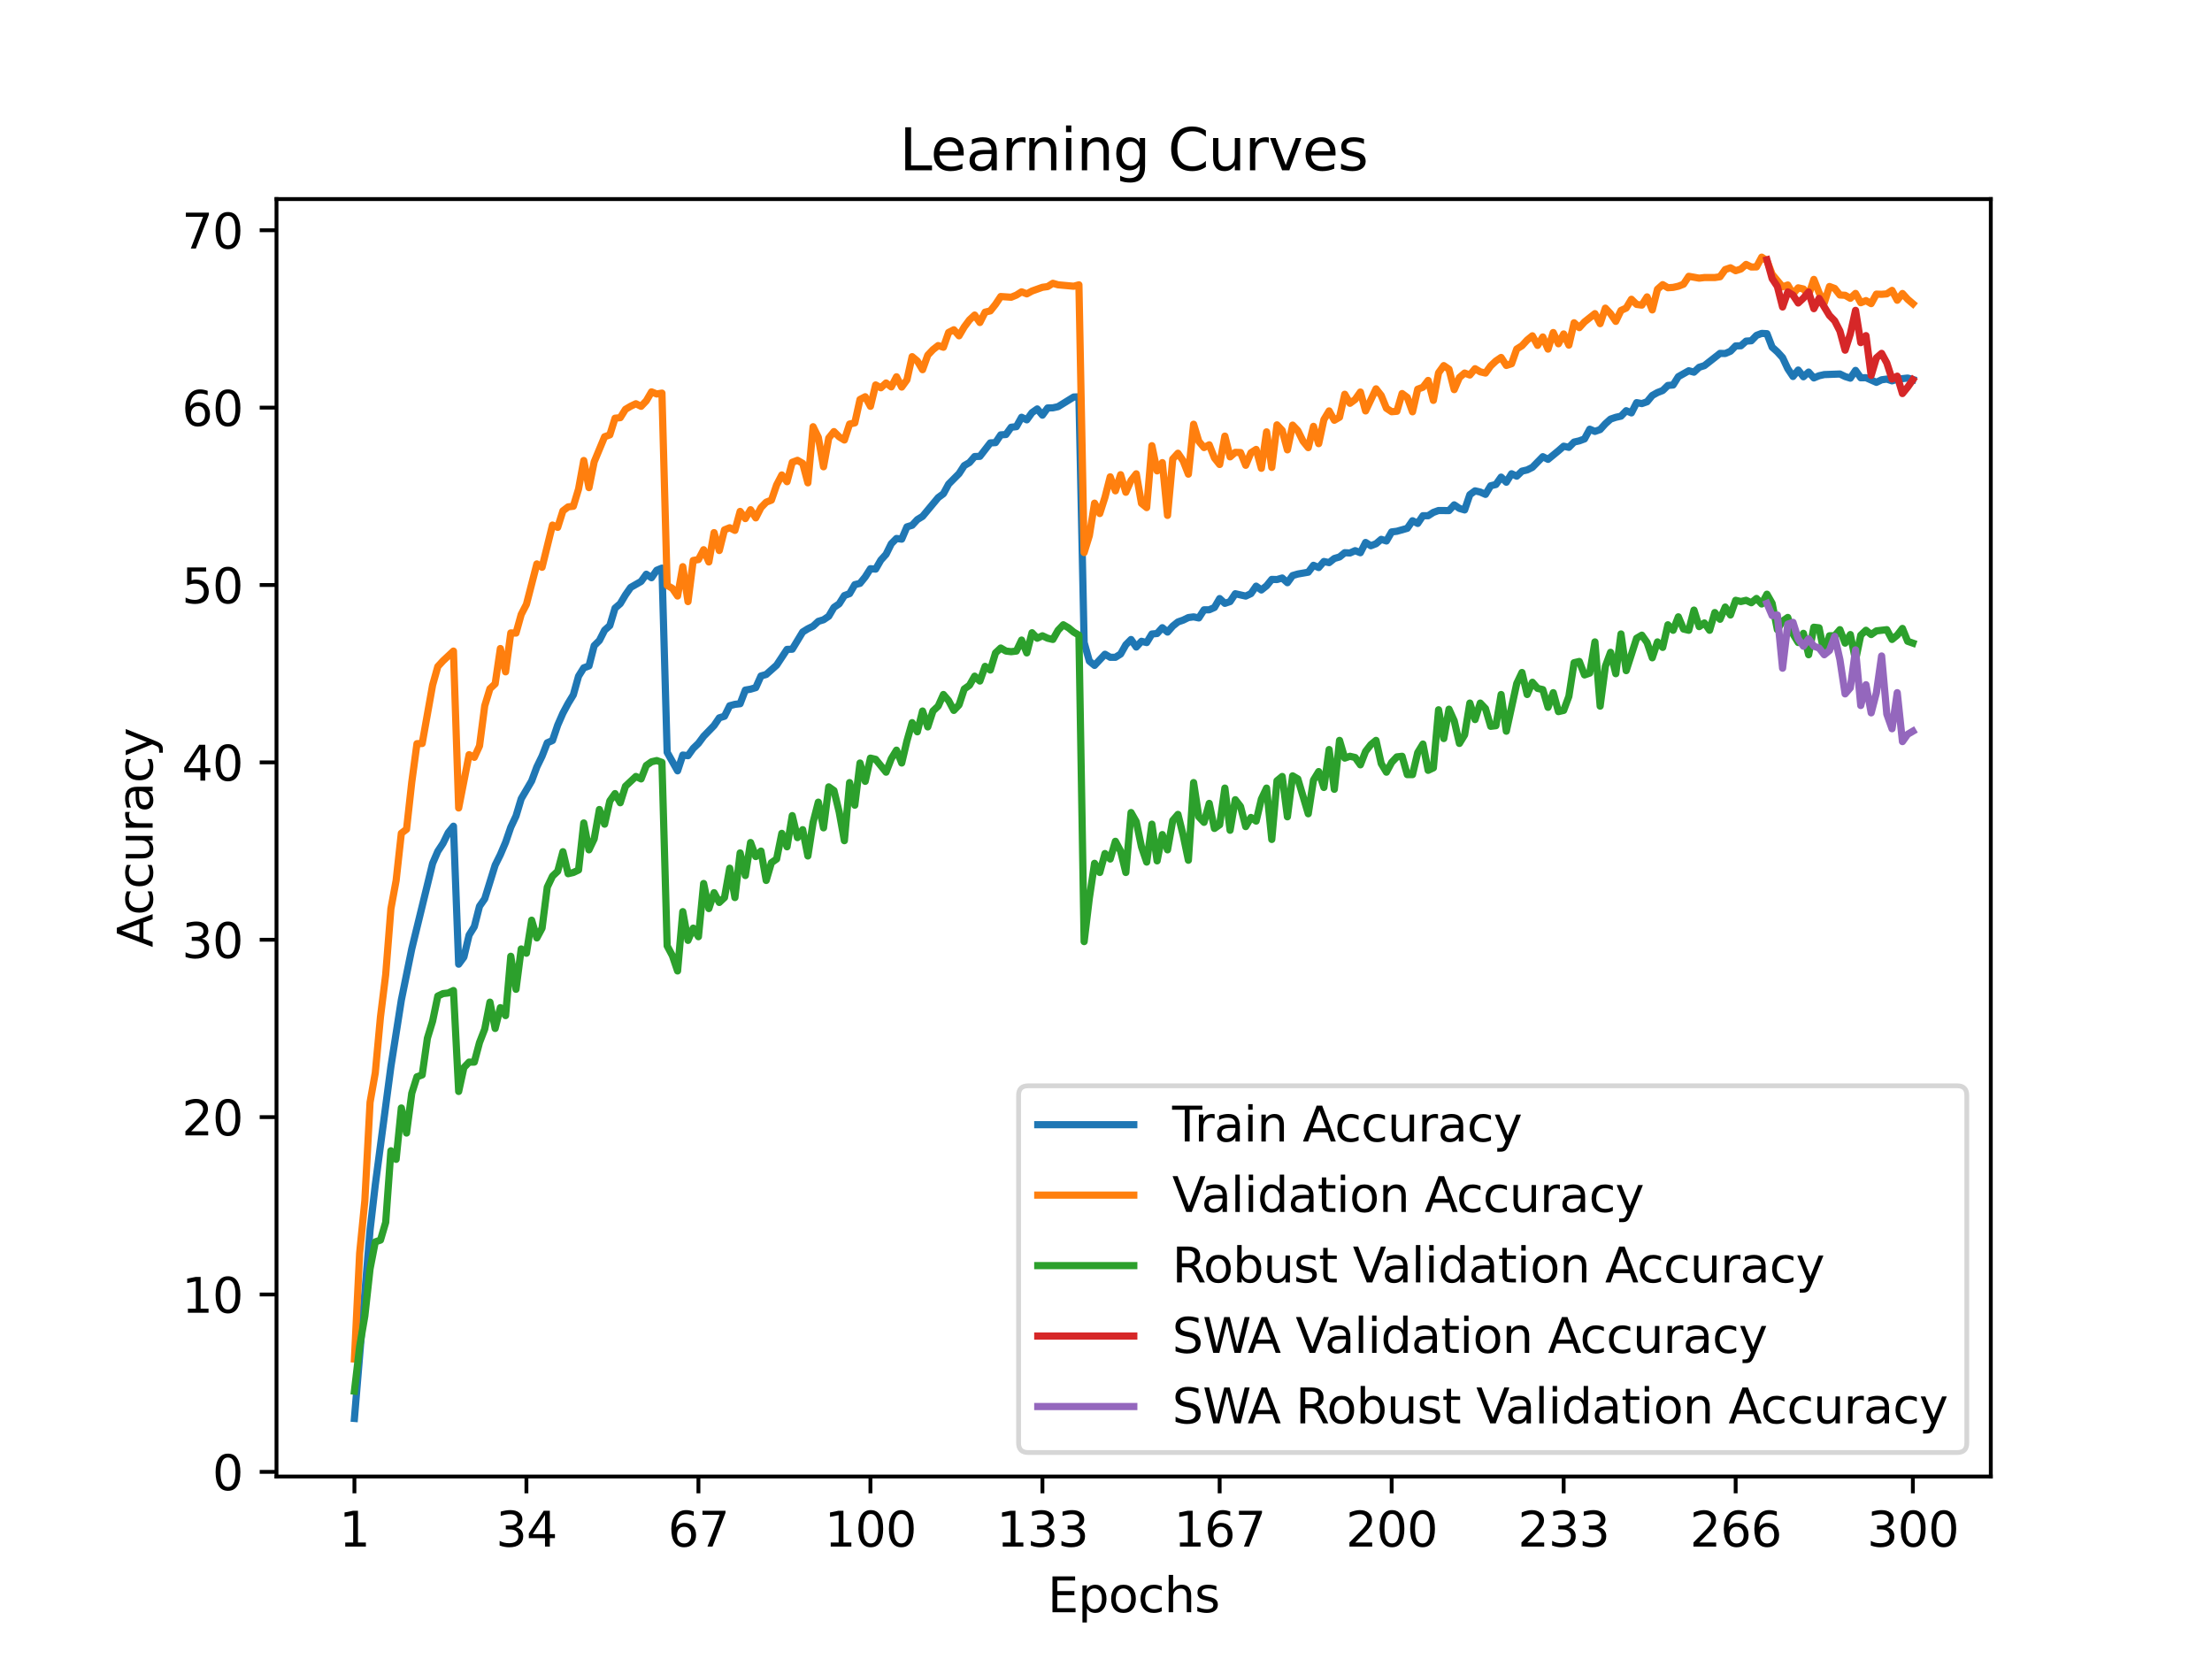 <?xml version="1.0" encoding="utf-8" standalone="no"?>
<!DOCTYPE svg PUBLIC "-//W3C//DTD SVG 1.1//EN"
  "http://www.w3.org/Graphics/SVG/1.1/DTD/svg11.dtd">
<svg xmlns:xlink="http://www.w3.org/1999/xlink" width="460.8pt" height="345.6pt" viewBox="0 0 460.8 345.6" xmlns="http://www.w3.org/2000/svg" version="1.1">
 <defs>
  <style type="text/css">*{stroke-linejoin: round; stroke-linecap: butt}</style>
 </defs>
 <g id="figure_1">
  <g id="patch_1">
   <path d="M 0 345.6 
L 460.8 345.6 
L 460.8 0 
L 0 0 
z
" style="fill: #ffffff"/>
  </g>
  <g id="axes_1">
   <g id="patch_2">
    <path d="M 57.6 307.584 
L 414.72 307.584 
L 414.72 41.472 
L 57.6 41.472 
z
" style="fill: #ffffff"/>
   </g>
   <g id="matplotlib.axis_1">
    <g id="xtick_1">
     <g id="line2d_1">
      <defs>
       <path id="md43ad16ab1" d="M 0 0 
L 0 3.5 
" style="stroke: #000000; stroke-width: 0.8"/>
      </defs>
      <g>
       <use xlink:href="#md43ad16ab1" x="73.833" y="307.584" style="stroke: #000000; stroke-width: 0.8"/>
      </g>
     </g>
     <g id="text_1">
      <!-- 1 -->
      <g transform="translate(70.651 322.182) scale(0.1 -0.1)">
       <defs>
        <path id="DejaVuSans-31" d="M 794 531 
L 1825 531 
L 1825 4091 
L 703 3866 
L 703 4441 
L 1819 4666 
L 2450 4666 
L 2450 531 
L 3481 531 
L 3481 0 
L 794 0 
L 794 531 
z
" transform="scale(0.016)"/>
       </defs>
       <use xlink:href="#DejaVuSans-31"/>
      </g>
     </g>
    </g>
    <g id="xtick_2">
     <g id="line2d_2">
      <g>
       <use xlink:href="#md43ad16ab1" x="109.664" y="307.584" style="stroke: #000000; stroke-width: 0.8"/>
      </g>
     </g>
     <g id="text_2">
      <!-- 34 -->
      <g transform="translate(103.302 322.182) scale(0.1 -0.1)">
       <defs>
        <path id="DejaVuSans-33" d="M 2597 2516 
Q 3050 2419 3304 2112 
Q 3559 1806 3559 1356 
Q 3559 666 3084 287 
Q 2609 -91 1734 -91 
Q 1441 -91 1130 -33 
Q 819 25 488 141 
L 488 750 
Q 750 597 1062 519 
Q 1375 441 1716 441 
Q 2309 441 2620 675 
Q 2931 909 2931 1356 
Q 2931 1769 2642 2001 
Q 2353 2234 1838 2234 
L 1294 2234 
L 1294 2753 
L 1863 2753 
Q 2328 2753 2575 2939 
Q 2822 3125 2822 3475 
Q 2822 3834 2567 4026 
Q 2313 4219 1838 4219 
Q 1578 4219 1281 4162 
Q 984 4106 628 3988 
L 628 4550 
Q 988 4650 1302 4700 
Q 1616 4750 1894 4750 
Q 2613 4750 3031 4423 
Q 3450 4097 3450 3541 
Q 3450 3153 3228 2886 
Q 3006 2619 2597 2516 
z
" transform="scale(0.016)"/>
        <path id="DejaVuSans-34" d="M 2419 4116 
L 825 1625 
L 2419 1625 
L 2419 4116 
z
M 2253 4666 
L 3047 4666 
L 3047 1625 
L 3713 1625 
L 3713 1100 
L 3047 1100 
L 3047 0 
L 2419 0 
L 2419 1100 
L 313 1100 
L 313 1709 
L 2253 4666 
z
" transform="scale(0.016)"/>
       </defs>
       <use xlink:href="#DejaVuSans-33"/>
       <use xlink:href="#DejaVuSans-34" x="63.623"/>
      </g>
     </g>
    </g>
    <g id="xtick_3">
     <g id="line2d_3">
      <g>
       <use xlink:href="#md43ad16ab1" x="145.496" y="307.584" style="stroke: #000000; stroke-width: 0.8"/>
      </g>
     </g>
     <g id="text_3">
      <!-- 67 -->
      <g transform="translate(139.133 322.182) scale(0.1 -0.1)">
       <defs>
        <path id="DejaVuSans-36" d="M 2113 2584 
Q 1688 2584 1439 2293 
Q 1191 2003 1191 1497 
Q 1191 994 1439 701 
Q 1688 409 2113 409 
Q 2538 409 2786 701 
Q 3034 994 3034 1497 
Q 3034 2003 2786 2293 
Q 2538 2584 2113 2584 
z
M 3366 4563 
L 3366 3988 
Q 3128 4100 2886 4159 
Q 2644 4219 2406 4219 
Q 1781 4219 1451 3797 
Q 1122 3375 1075 2522 
Q 1259 2794 1537 2939 
Q 1816 3084 2150 3084 
Q 2853 3084 3261 2657 
Q 3669 2231 3669 1497 
Q 3669 778 3244 343 
Q 2819 -91 2113 -91 
Q 1303 -91 875 529 
Q 447 1150 447 2328 
Q 447 3434 972 4092 
Q 1497 4750 2381 4750 
Q 2619 4750 2861 4703 
Q 3103 4656 3366 4563 
z
" transform="scale(0.016)"/>
        <path id="DejaVuSans-37" d="M 525 4666 
L 3525 4666 
L 3525 4397 
L 1831 0 
L 1172 0 
L 2766 4134 
L 525 4134 
L 525 4666 
z
" transform="scale(0.016)"/>
       </defs>
       <use xlink:href="#DejaVuSans-36"/>
       <use xlink:href="#DejaVuSans-37" x="63.623"/>
      </g>
     </g>
    </g>
    <g id="xtick_4">
     <g id="line2d_4">
      <g>
       <use xlink:href="#md43ad16ab1" x="181.327" y="307.584" style="stroke: #000000; stroke-width: 0.8"/>
      </g>
     </g>
     <g id="text_4">
      <!-- 100 -->
      <g transform="translate(171.783 322.182) scale(0.1 -0.1)">
       <defs>
        <path id="DejaVuSans-30" d="M 2034 4250 
Q 1547 4250 1301 3770 
Q 1056 3291 1056 2328 
Q 1056 1369 1301 889 
Q 1547 409 2034 409 
Q 2525 409 2770 889 
Q 3016 1369 3016 2328 
Q 3016 3291 2770 3770 
Q 2525 4250 2034 4250 
z
M 2034 4750 
Q 2819 4750 3233 4129 
Q 3647 3509 3647 2328 
Q 3647 1150 3233 529 
Q 2819 -91 2034 -91 
Q 1250 -91 836 529 
Q 422 1150 422 2328 
Q 422 3509 836 4129 
Q 1250 4750 2034 4750 
z
" transform="scale(0.016)"/>
       </defs>
       <use xlink:href="#DejaVuSans-31"/>
       <use xlink:href="#DejaVuSans-30" x="63.623"/>
       <use xlink:href="#DejaVuSans-30" x="127.246"/>
      </g>
     </g>
    </g>
    <g id="xtick_5">
     <g id="line2d_5">
      <g>
       <use xlink:href="#md43ad16ab1" x="217.158" y="307.584" style="stroke: #000000; stroke-width: 0.8"/>
      </g>
     </g>
     <g id="text_5">
      <!-- 133 -->
      <g transform="translate(207.615 322.182) scale(0.1 -0.1)">
       <use xlink:href="#DejaVuSans-31"/>
       <use xlink:href="#DejaVuSans-33" x="63.623"/>
       <use xlink:href="#DejaVuSans-33" x="127.246"/>
      </g>
     </g>
    </g>
    <g id="xtick_6">
     <g id="line2d_6">
      <g>
       <use xlink:href="#md43ad16ab1" x="254.076" y="307.584" style="stroke: #000000; stroke-width: 0.8"/>
      </g>
     </g>
     <g id="text_6">
      <!-- 167 -->
      <g transform="translate(244.532 322.182) scale(0.1 -0.1)">
       <use xlink:href="#DejaVuSans-31"/>
       <use xlink:href="#DejaVuSans-36" x="63.623"/>
       <use xlink:href="#DejaVuSans-37" x="127.246"/>
      </g>
     </g>
    </g>
    <g id="xtick_7">
     <g id="line2d_7">
      <g>
       <use xlink:href="#md43ad16ab1" x="289.907" y="307.584" style="stroke: #000000; stroke-width: 0.8"/>
      </g>
     </g>
     <g id="text_7">
      <!-- 200 -->
      <g transform="translate(280.363 322.182) scale(0.1 -0.1)">
       <defs>
        <path id="DejaVuSans-32" d="M 1228 531 
L 3431 531 
L 3431 0 
L 469 0 
L 469 531 
Q 828 903 1448 1529 
Q 2069 2156 2228 2338 
Q 2531 2678 2651 2914 
Q 2772 3150 2772 3378 
Q 2772 3750 2511 3984 
Q 2250 4219 1831 4219 
Q 1534 4219 1204 4116 
Q 875 4013 500 3803 
L 500 4441 
Q 881 4594 1212 4672 
Q 1544 4750 1819 4750 
Q 2544 4750 2975 4387 
Q 3406 4025 3406 3419 
Q 3406 3131 3298 2873 
Q 3191 2616 2906 2266 
Q 2828 2175 2409 1742 
Q 1991 1309 1228 531 
z
" transform="scale(0.016)"/>
       </defs>
       <use xlink:href="#DejaVuSans-32"/>
       <use xlink:href="#DejaVuSans-30" x="63.623"/>
       <use xlink:href="#DejaVuSans-30" x="127.246"/>
      </g>
     </g>
    </g>
    <g id="xtick_8">
     <g id="line2d_8">
      <g>
       <use xlink:href="#md43ad16ab1" x="325.739" y="307.584" style="stroke: #000000; stroke-width: 0.8"/>
      </g>
     </g>
     <g id="text_8">
      <!-- 233 -->
      <g transform="translate(316.195 322.182) scale(0.1 -0.1)">
       <use xlink:href="#DejaVuSans-32"/>
       <use xlink:href="#DejaVuSans-33" x="63.623"/>
       <use xlink:href="#DejaVuSans-33" x="127.246"/>
      </g>
     </g>
    </g>
    <g id="xtick_9">
     <g id="line2d_9">
      <g>
       <use xlink:href="#md43ad16ab1" x="361.57" y="307.584" style="stroke: #000000; stroke-width: 0.8"/>
      </g>
     </g>
     <g id="text_9">
      <!-- 266 -->
      <g transform="translate(352.026 322.182) scale(0.1 -0.1)">
       <use xlink:href="#DejaVuSans-32"/>
       <use xlink:href="#DejaVuSans-36" x="63.623"/>
       <use xlink:href="#DejaVuSans-36" x="127.246"/>
      </g>
     </g>
    </g>
    <g id="xtick_10">
     <g id="line2d_10">
      <g>
       <use xlink:href="#md43ad16ab1" x="398.487" y="307.584" style="stroke: #000000; stroke-width: 0.8"/>
      </g>
     </g>
     <g id="text_10">
      <!-- 300 -->
      <g transform="translate(388.944 322.182) scale(0.1 -0.1)">
       <use xlink:href="#DejaVuSans-33"/>
       <use xlink:href="#DejaVuSans-30" x="63.623"/>
       <use xlink:href="#DejaVuSans-30" x="127.246"/>
      </g>
     </g>
    </g>
    <g id="text_11">
     <!-- Epochs -->
     <g transform="translate(218.244 335.861) scale(0.1 -0.1)">
      <defs>
       <path id="DejaVuSans-45" d="M 628 4666 
L 3578 4666 
L 3578 4134 
L 1259 4134 
L 1259 2753 
L 3481 2753 
L 3481 2222 
L 1259 2222 
L 1259 531 
L 3634 531 
L 3634 0 
L 628 0 
L 628 4666 
z
" transform="scale(0.016)"/>
       <path id="DejaVuSans-70" d="M 1159 525 
L 1159 -1331 
L 581 -1331 
L 581 3500 
L 1159 3500 
L 1159 2969 
Q 1341 3281 1617 3432 
Q 1894 3584 2278 3584 
Q 2916 3584 3314 3078 
Q 3713 2572 3713 1747 
Q 3713 922 3314 415 
Q 2916 -91 2278 -91 
Q 1894 -91 1617 61 
Q 1341 213 1159 525 
z
M 3116 1747 
Q 3116 2381 2855 2742 
Q 2594 3103 2138 3103 
Q 1681 3103 1420 2742 
Q 1159 2381 1159 1747 
Q 1159 1113 1420 752 
Q 1681 391 2138 391 
Q 2594 391 2855 752 
Q 3116 1113 3116 1747 
z
" transform="scale(0.016)"/>
       <path id="DejaVuSans-6f" d="M 1959 3097 
Q 1497 3097 1228 2736 
Q 959 2375 959 1747 
Q 959 1119 1226 758 
Q 1494 397 1959 397 
Q 2419 397 2687 759 
Q 2956 1122 2956 1747 
Q 2956 2369 2687 2733 
Q 2419 3097 1959 3097 
z
M 1959 3584 
Q 2709 3584 3137 3096 
Q 3566 2609 3566 1747 
Q 3566 888 3137 398 
Q 2709 -91 1959 -91 
Q 1206 -91 779 398 
Q 353 888 353 1747 
Q 353 2609 779 3096 
Q 1206 3584 1959 3584 
z
" transform="scale(0.016)"/>
       <path id="DejaVuSans-63" d="M 3122 3366 
L 3122 2828 
Q 2878 2963 2633 3030 
Q 2388 3097 2138 3097 
Q 1578 3097 1268 2742 
Q 959 2388 959 1747 
Q 959 1106 1268 751 
Q 1578 397 2138 397 
Q 2388 397 2633 464 
Q 2878 531 3122 666 
L 3122 134 
Q 2881 22 2623 -34 
Q 2366 -91 2075 -91 
Q 1284 -91 818 406 
Q 353 903 353 1747 
Q 353 2603 823 3093 
Q 1294 3584 2113 3584 
Q 2378 3584 2631 3529 
Q 2884 3475 3122 3366 
z
" transform="scale(0.016)"/>
       <path id="DejaVuSans-68" d="M 3513 2113 
L 3513 0 
L 2938 0 
L 2938 2094 
Q 2938 2591 2744 2837 
Q 2550 3084 2163 3084 
Q 1697 3084 1428 2787 
Q 1159 2491 1159 1978 
L 1159 0 
L 581 0 
L 581 4863 
L 1159 4863 
L 1159 2956 
Q 1366 3272 1645 3428 
Q 1925 3584 2291 3584 
Q 2894 3584 3203 3211 
Q 3513 2838 3513 2113 
z
" transform="scale(0.016)"/>
       <path id="DejaVuSans-73" d="M 2834 3397 
L 2834 2853 
Q 2591 2978 2328 3040 
Q 2066 3103 1784 3103 
Q 1356 3103 1142 2972 
Q 928 2841 928 2578 
Q 928 2378 1081 2264 
Q 1234 2150 1697 2047 
L 1894 2003 
Q 2506 1872 2764 1633 
Q 3022 1394 3022 966 
Q 3022 478 2636 193 
Q 2250 -91 1575 -91 
Q 1294 -91 989 -36 
Q 684 19 347 128 
L 347 722 
Q 666 556 975 473 
Q 1284 391 1588 391 
Q 1994 391 2212 530 
Q 2431 669 2431 922 
Q 2431 1156 2273 1281 
Q 2116 1406 1581 1522 
L 1381 1569 
Q 847 1681 609 1914 
Q 372 2147 372 2553 
Q 372 3047 722 3315 
Q 1072 3584 1716 3584 
Q 2034 3584 2315 3537 
Q 2597 3491 2834 3397 
z
" transform="scale(0.016)"/>
      </defs>
      <use xlink:href="#DejaVuSans-45"/>
      <use xlink:href="#DejaVuSans-70" x="63.184"/>
      <use xlink:href="#DejaVuSans-6f" x="126.66"/>
      <use xlink:href="#DejaVuSans-63" x="187.842"/>
      <use xlink:href="#DejaVuSans-68" x="242.822"/>
      <use xlink:href="#DejaVuSans-73" x="306.201"/>
     </g>
    </g>
   </g>
   <g id="matplotlib.axis_2">
    <g id="ytick_1">
     <g id="line2d_11">
      <defs>
       <path id="me6ce703478" d="M 0 0 
L -3.5 0 
" style="stroke: #000000; stroke-width: 0.8"/>
      </defs>
      <g>
       <use xlink:href="#me6ce703478" x="57.6" y="306.621" style="stroke: #000000; stroke-width: 0.8"/>
      </g>
     </g>
     <g id="text_12">
      <!-- 0 -->
      <g transform="translate(44.237 310.42) scale(0.1 -0.1)">
       <use xlink:href="#DejaVuSans-30"/>
      </g>
     </g>
    </g>
    <g id="ytick_2">
     <g id="line2d_12">
      <g>
       <use xlink:href="#me6ce703478" x="57.6" y="269.671" style="stroke: #000000; stroke-width: 0.8"/>
      </g>
     </g>
     <g id="text_13">
      <!-- 10 -->
      <g transform="translate(37.875 273.47) scale(0.1 -0.1)">
       <use xlink:href="#DejaVuSans-31"/>
       <use xlink:href="#DejaVuSans-30" x="63.623"/>
      </g>
     </g>
    </g>
    <g id="ytick_3">
     <g id="line2d_13">
      <g>
       <use xlink:href="#me6ce703478" x="57.6" y="232.721" style="stroke: #000000; stroke-width: 0.8"/>
      </g>
     </g>
     <g id="text_14">
      <!-- 20 -->
      <g transform="translate(37.875 236.52) scale(0.1 -0.1)">
       <use xlink:href="#DejaVuSans-32"/>
       <use xlink:href="#DejaVuSans-30" x="63.623"/>
      </g>
     </g>
    </g>
    <g id="ytick_4">
     <g id="line2d_14">
      <g>
       <use xlink:href="#me6ce703478" x="57.6" y="195.771" style="stroke: #000000; stroke-width: 0.8"/>
      </g>
     </g>
     <g id="text_15">
      <!-- 30 -->
      <g transform="translate(37.875 199.57) scale(0.1 -0.1)">
       <use xlink:href="#DejaVuSans-33"/>
       <use xlink:href="#DejaVuSans-30" x="63.623"/>
      </g>
     </g>
    </g>
    <g id="ytick_5">
     <g id="line2d_15">
      <g>
       <use xlink:href="#me6ce703478" x="57.6" y="158.82" style="stroke: #000000; stroke-width: 0.8"/>
      </g>
     </g>
     <g id="text_16">
      <!-- 40 -->
      <g transform="translate(37.875 162.62) scale(0.1 -0.1)">
       <use xlink:href="#DejaVuSans-34"/>
       <use xlink:href="#DejaVuSans-30" x="63.623"/>
      </g>
     </g>
    </g>
    <g id="ytick_6">
     <g id="line2d_16">
      <g>
       <use xlink:href="#me6ce703478" x="57.6" y="121.87" style="stroke: #000000; stroke-width: 0.8"/>
      </g>
     </g>
     <g id="text_17">
      <!-- 50 -->
      <g transform="translate(37.875 125.67) scale(0.1 -0.1)">
       <defs>
        <path id="DejaVuSans-35" d="M 691 4666 
L 3169 4666 
L 3169 4134 
L 1269 4134 
L 1269 2991 
Q 1406 3038 1543 3061 
Q 1681 3084 1819 3084 
Q 2600 3084 3056 2656 
Q 3513 2228 3513 1497 
Q 3513 744 3044 326 
Q 2575 -91 1722 -91 
Q 1428 -91 1123 -41 
Q 819 9 494 109 
L 494 744 
Q 775 591 1075 516 
Q 1375 441 1709 441 
Q 2250 441 2565 725 
Q 2881 1009 2881 1497 
Q 2881 1984 2565 2268 
Q 2250 2553 1709 2553 
Q 1456 2553 1204 2497 
Q 953 2441 691 2322 
L 691 4666 
z
" transform="scale(0.016)"/>
       </defs>
       <use xlink:href="#DejaVuSans-35"/>
       <use xlink:href="#DejaVuSans-30" x="63.623"/>
      </g>
     </g>
    </g>
    <g id="ytick_7">
     <g id="line2d_17">
      <g>
       <use xlink:href="#me6ce703478" x="57.6" y="84.92" style="stroke: #000000; stroke-width: 0.8"/>
      </g>
     </g>
     <g id="text_18">
      <!-- 60 -->
      <g transform="translate(37.875 88.719) scale(0.1 -0.1)">
       <use xlink:href="#DejaVuSans-36"/>
       <use xlink:href="#DejaVuSans-30" x="63.623"/>
      </g>
     </g>
    </g>
    <g id="ytick_8">
     <g id="line2d_18">
      <g>
       <use xlink:href="#me6ce703478" x="57.6" y="47.97" style="stroke: #000000; stroke-width: 0.8"/>
      </g>
     </g>
     <g id="text_19">
      <!-- 70 -->
      <g transform="translate(37.875 51.769) scale(0.1 -0.1)">
       <use xlink:href="#DejaVuSans-37"/>
       <use xlink:href="#DejaVuSans-30" x="63.623"/>
      </g>
     </g>
    </g>
    <g id="text_20">
     <!-- Accuracy -->
     <g transform="translate(31.795 197.356) rotate(-90) scale(0.1 -0.1)">
      <defs>
       <path id="DejaVuSans-41" d="M 2188 4044 
L 1331 1722 
L 3047 1722 
L 2188 4044 
z
M 1831 4666 
L 2547 4666 
L 4325 0 
L 3669 0 
L 3244 1197 
L 1141 1197 
L 716 0 
L 50 0 
L 1831 4666 
z
" transform="scale(0.016)"/>
       <path id="DejaVuSans-75" d="M 544 1381 
L 544 3500 
L 1119 3500 
L 1119 1403 
Q 1119 906 1312 657 
Q 1506 409 1894 409 
Q 2359 409 2629 706 
Q 2900 1003 2900 1516 
L 2900 3500 
L 3475 3500 
L 3475 0 
L 2900 0 
L 2900 538 
Q 2691 219 2414 64 
Q 2138 -91 1772 -91 
Q 1169 -91 856 284 
Q 544 659 544 1381 
z
M 1991 3584 
L 1991 3584 
z
" transform="scale(0.016)"/>
       <path id="DejaVuSans-72" d="M 2631 2963 
Q 2534 3019 2420 3045 
Q 2306 3072 2169 3072 
Q 1681 3072 1420 2755 
Q 1159 2438 1159 1844 
L 1159 0 
L 581 0 
L 581 3500 
L 1159 3500 
L 1159 2956 
Q 1341 3275 1631 3429 
Q 1922 3584 2338 3584 
Q 2397 3584 2469 3576 
Q 2541 3569 2628 3553 
L 2631 2963 
z
" transform="scale(0.016)"/>
       <path id="DejaVuSans-61" d="M 2194 1759 
Q 1497 1759 1228 1600 
Q 959 1441 959 1056 
Q 959 750 1161 570 
Q 1363 391 1709 391 
Q 2188 391 2477 730 
Q 2766 1069 2766 1631 
L 2766 1759 
L 2194 1759 
z
M 3341 1997 
L 3341 0 
L 2766 0 
L 2766 531 
Q 2569 213 2275 61 
Q 1981 -91 1556 -91 
Q 1019 -91 701 211 
Q 384 513 384 1019 
Q 384 1609 779 1909 
Q 1175 2209 1959 2209 
L 2766 2209 
L 2766 2266 
Q 2766 2663 2505 2880 
Q 2244 3097 1772 3097 
Q 1472 3097 1187 3025 
Q 903 2953 641 2809 
L 641 3341 
Q 956 3463 1253 3523 
Q 1550 3584 1831 3584 
Q 2591 3584 2966 3190 
Q 3341 2797 3341 1997 
z
" transform="scale(0.016)"/>
       <path id="DejaVuSans-79" d="M 2059 -325 
Q 1816 -950 1584 -1140 
Q 1353 -1331 966 -1331 
L 506 -1331 
L 506 -850 
L 844 -850 
Q 1081 -850 1212 -737 
Q 1344 -625 1503 -206 
L 1606 56 
L 191 3500 
L 800 3500 
L 1894 763 
L 2988 3500 
L 3597 3500 
L 2059 -325 
z
" transform="scale(0.016)"/>
      </defs>
      <use xlink:href="#DejaVuSans-41"/>
      <use xlink:href="#DejaVuSans-63" x="66.658"/>
      <use xlink:href="#DejaVuSans-63" x="121.639"/>
      <use xlink:href="#DejaVuSans-75" x="176.619"/>
      <use xlink:href="#DejaVuSans-72" x="239.998"/>
      <use xlink:href="#DejaVuSans-61" x="281.111"/>
      <use xlink:href="#DejaVuSans-63" x="342.391"/>
      <use xlink:href="#DejaVuSans-79" x="397.371"/>
     </g>
    </g>
   </g>
   <g id="line2d_19">
    <path d="M 73.833 295.488 
L 77.09 256.268 
L 78.176 246.844 
L 81.433 222.188 
L 83.605 208.336 
L 85.777 197.667 
L 90.12 179.865 
L 91.206 177.341 
L 92.291 175.688 
L 93.377 173.46 
L 94.463 172.112 
L 95.549 200.857 
L 96.635 199.385 
L 97.72 194.795 
L 98.806 193.04 
L 99.892 188.789 
L 100.978 187.233 
L 103.149 180.231 
L 104.235 178.04 
L 105.321 175.484 
L 106.407 172.316 
L 107.493 170.001 
L 108.578 166.398 
L 110.75 162.688 
L 111.836 159.761 
L 112.922 157.525 
L 114.007 154.737 
L 115.093 154.26 
L 116.179 151.051 
L 117.265 148.568 
L 118.351 146.535 
L 119.436 144.752 
L 120.522 140.862 
L 121.608 139.121 
L 122.694 138.727 
L 123.78 134.504 
L 124.865 133.429 
L 125.951 131.285 
L 127.037 130.317 
L 128.123 126.691 
L 129.209 125.751 
L 130.294 123.927 
L 131.38 122.37 
L 133.552 121.125 
L 134.638 119.624 
L 135.723 120.351 
L 136.809 118.795 
L 137.895 118.351 
L 138.981 156.719 
L 141.152 160.577 
L 142.238 157.289 
L 143.324 157.423 
L 144.41 155.904 
L 145.496 154.853 
L 146.581 153.389 
L 148.753 151.143 
L 149.839 149.541 
L 150.925 149.207 
L 152.01 147.017 
L 153.096 146.73 
L 154.182 146.6 
L 155.268 143.757 
L 156.354 143.567 
L 157.439 143.247 
L 158.525 140.816 
L 159.611 140.506 
L 161.783 138.57 
L 163.954 135.277 
L 165.04 135.245 
L 167.212 131.656 
L 168.297 130.98 
L 169.383 130.447 
L 170.469 129.442 
L 171.555 129.109 
L 172.641 128.377 
L 173.726 126.529 
L 174.812 125.788 
L 175.898 124.07 
L 176.984 123.663 
L 178.07 121.796 
L 179.155 121.523 
L 180.241 120.18 
L 181.327 118.476 
L 182.413 118.555 
L 183.499 116.67 
L 184.584 115.475 
L 185.67 113.275 
L 186.756 112.173 
L 187.842 112.312 
L 188.928 109.756 
L 190.013 109.422 
L 191.099 108.241 
L 192.185 107.574 
L 195.442 103.656 
L 196.528 102.855 
L 197.614 100.85 
L 199.786 98.66 
L 200.871 96.992 
L 201.957 96.358 
L 203.043 95.103 
L 204.129 95.066 
L 206.3 92.264 
L 207.386 92.204 
L 208.472 90.588 
L 209.558 90.518 
L 210.644 89.004 
L 211.729 88.879 
L 212.815 86.925 
L 213.901 87.462 
L 214.987 85.957 
L 216.073 85.192 
L 217.158 86.485 
L 218.244 84.984 
L 219.33 84.956 
L 220.416 84.716 
L 223.673 82.706 
L 224.759 82.664 
L 225.845 133.846 
L 226.931 137.718 
L 228.016 138.612 
L 230.188 136.291 
L 231.274 136.926 
L 232.36 136.926 
L 233.445 136.245 
L 234.531 134.314 
L 235.617 133.221 
L 236.703 134.791 
L 237.789 133.596 
L 238.875 133.86 
L 239.96 132.073 
L 241.046 131.971 
L 242.132 130.762 
L 243.218 131.674 
L 244.304 130.433 
L 245.389 129.562 
L 246.475 129.183 
L 247.561 128.65 
L 248.647 128.507 
L 249.733 128.729 
L 250.818 127.039 
L 251.904 127.029 
L 252.99 126.552 
L 254.076 124.691 
L 255.162 125.691 
L 256.247 125.32 
L 257.333 123.69 
L 259.505 124.177 
L 260.591 123.663 
L 261.676 122.107 
L 262.762 122.903 
L 263.848 122.037 
L 264.934 120.699 
L 266.02 120.731 
L 267.105 120.412 
L 268.191 121.389 
L 269.277 119.898 
L 270.363 119.578 
L 272.534 119.198 
L 273.62 117.763 
L 274.706 118.23 
L 275.792 116.971 
L 276.878 117.207 
L 277.963 116.341 
L 279.049 116.026 
L 280.135 115.141 
L 281.221 115.197 
L 282.307 114.711 
L 283.392 115.141 
L 284.478 113.007 
L 285.564 113.687 
L 286.65 113.27 
L 287.736 112.354 
L 288.821 112.696 
L 289.907 110.807 
L 290.993 110.672 
L 293.165 110.057 
L 294.25 108.482 
L 295.336 109.038 
L 296.422 107.431 
L 297.508 107.44 
L 298.594 106.745 
L 299.679 106.347 
L 301.851 106.366 
L 302.937 105.171 
L 304.023 105.912 
L 305.108 106.227 
L 306.194 103.05 
L 307.28 102.253 
L 308.366 102.503 
L 309.452 102.985 
L 310.537 101.193 
L 311.623 100.933 
L 312.709 99.391 
L 313.795 100.452 
L 314.881 98.692 
L 315.966 99.197 
L 317.052 98.15 
L 318.138 97.895 
L 319.224 97.358 
L 321.395 95.135 
L 322.481 95.691 
L 324.653 93.908 
L 325.739 92.954 
L 326.824 93.19 
L 327.91 92.088 
L 328.996 91.838 
L 330.082 91.435 
L 331.168 89.411 
L 332.253 89.87 
L 333.339 89.485 
L 334.425 88.281 
L 335.511 87.304 
L 336.597 86.934 
L 337.682 86.693 
L 338.768 85.558 
L 339.854 86.012 
L 340.94 83.877 
L 342.026 84.072 
L 343.111 83.697 
L 344.197 82.381 
L 345.283 81.775 
L 346.369 81.353 
L 347.455 80.293 
L 348.54 80.2 
L 349.626 78.468 
L 351.798 77.236 
L 352.884 77.528 
L 353.969 76.514 
L 355.055 76.171 
L 358.313 73.615 
L 359.398 73.643 
L 360.484 73.17 
L 361.57 72.059 
L 362.656 72.031 
L 363.742 71.063 
L 364.827 70.989 
L 365.913 69.864 
L 366.999 69.452 
L 368.085 69.512 
L 369.171 72.323 
L 370.256 73.295 
L 371.342 74.49 
L 372.428 76.806 
L 373.514 78.431 
L 374.6 77.088 
L 375.685 78.487 
L 376.771 77.51 
L 377.857 78.728 
L 378.943 78.278 
L 380.029 78.033 
L 383.286 77.913 
L 384.372 78.44 
L 385.458 78.779 
L 386.543 77.162 
L 387.629 78.7 
L 388.715 78.681 
L 390.887 79.649 
L 391.972 79.117 
L 393.058 78.973 
L 394.144 79.339 
L 395.23 78.996 
L 397.401 78.755 
L 398.487 79.061 
L 398.487 79.061 
" clip-path="url(#p2248ee2e1c)" style="fill: none; stroke: #1f77b4; stroke-width: 1.5; stroke-linecap: square"/>
   </g>
   <g id="line2d_20">
    <path d="M 73.833 283.102 
L 74.919 261.08 
L 76.004 250.106 
L 77.09 229.635 
L 78.176 223.502 
L 79.262 211.807 
L 80.348 203.031 
L 81.433 189.304 
L 82.519 183.429 
L 83.605 173.582 
L 84.691 172.751 
L 85.777 162.94 
L 86.862 154.922 
L 87.948 154.885 
L 90.12 142.71 
L 91.206 138.849 
L 92.291 137.667 
L 94.463 135.634 
L 95.549 168.317 
L 97.72 157.213 
L 98.806 157.767 
L 99.892 155.384 
L 100.978 147.033 
L 102.064 143.468 
L 103.149 142.452 
L 104.235 135.098 
L 105.321 139.957 
L 106.407 131.847 
L 107.493 131.884 
L 108.578 128.004 
L 109.664 125.898 
L 111.836 117.473 
L 112.922 118.175 
L 115.093 109.381 
L 116.179 109.862 
L 117.265 106.425 
L 118.351 105.594 
L 119.436 105.464 
L 120.522 101.88 
L 121.608 95.931 
L 122.694 101.585 
L 123.78 96.208 
L 125.951 90.98 
L 127.037 90.592 
L 128.123 87.119 
L 129.209 87.008 
L 130.294 85.271 
L 131.38 84.625 
L 132.466 84.107 
L 133.552 84.643 
L 134.638 83.498 
L 135.723 81.632 
L 136.809 82.075 
L 137.895 81.89 
L 138.981 121.944 
L 140.067 122.572 
L 141.152 124.161 
L 142.238 118.046 
L 143.324 125.325 
L 144.41 116.753 
L 145.496 116.568 
L 146.581 114.517 
L 147.667 117.067 
L 148.753 110.952 
L 149.839 114.684 
L 150.925 110.379 
L 152.01 109.935 
L 153.096 110.49 
L 154.182 106.536 
L 155.268 108.033 
L 156.354 106.185 
L 157.439 107.885 
L 158.525 105.742 
L 159.611 104.615 
L 160.697 104.19 
L 161.783 101.03 
L 162.868 98.943 
L 163.954 100.347 
L 165.04 96.301 
L 166.126 95.894 
L 167.212 96.523 
L 168.297 100.587 
L 169.383 88.892 
L 170.469 91.109 
L 171.555 97.243 
L 172.641 91.257 
L 173.726 89.908 
L 174.812 90.998 
L 175.898 91.664 
L 176.984 88.338 
L 178.07 88.098 
L 179.155 83.22 
L 180.241 82.648 
L 181.327 84.643 
L 182.413 80.191 
L 183.499 80.782 
L 184.584 79.784 
L 185.67 80.597 
L 186.756 78.491 
L 187.842 80.634 
L 188.928 79.137 
L 190.013 74.297 
L 191.099 75.202 
L 192.185 77.013 
L 193.271 73.983 
L 194.357 72.837 
L 195.442 71.988 
L 196.528 72.339 
L 197.614 69.253 
L 198.7 68.699 
L 199.786 69.955 
L 200.871 68.108 
L 201.957 66.648 
L 203.043 65.632 
L 204.129 67.184 
L 205.215 65.023 
L 206.3 64.764 
L 207.386 63.397 
L 208.472 61.771 
L 210.644 61.919 
L 211.729 61.475 
L 212.815 60.792 
L 213.901 61.217 
L 214.987 60.625 
L 217.158 59.85 
L 218.244 59.702 
L 219.33 59.018 
L 220.416 59.332 
L 223.673 59.628 
L 224.759 59.332 
L 225.845 115.108 
L 226.931 111.58 
L 228.016 104.818 
L 229.102 106.979 
L 230.188 103.58 
L 231.274 99.331 
L 232.36 102.25 
L 233.445 98.887 
L 234.531 102.545 
L 235.617 100.088 
L 236.703 98.703 
L 237.789 104.855 
L 238.875 105.742 
L 239.96 92.846 
L 241.046 98.093 
L 242.132 96.375 
L 243.218 107.367 
L 244.304 95.617 
L 245.389 94.416 
L 246.475 96.005 
L 247.561 98.776 
L 248.647 88.375 
L 249.733 91.941 
L 250.818 93.234 
L 251.904 92.661 
L 252.99 95.396 
L 254.076 96.763 
L 255.162 90.851 
L 256.247 95.174 
L 257.333 94.232 
L 258.419 94.269 
L 259.505 96.929 
L 260.591 94.324 
L 261.676 93.622 
L 262.762 97.557 
L 263.848 89.964 
L 264.934 97.372 
L 266.02 88.504 
L 267.105 89.668 
L 268.191 93.714 
L 269.277 88.56 
L 270.363 89.705 
L 271.449 91.904 
L 272.534 93.252 
L 273.62 88.818 
L 274.706 92.421 
L 275.792 87.414 
L 276.878 85.604 
L 277.963 87.544 
L 279.049 86.915 
L 280.135 82.13 
L 281.221 84.015 
L 282.307 83.22 
L 283.392 81.669 
L 284.478 85.604 
L 286.65 81.003 
L 287.736 82.389 
L 288.821 85.05 
L 289.907 85.77 
L 290.993 85.678 
L 292.079 81.983 
L 293.165 82.796 
L 294.25 85.789 
L 295.336 81.077 
L 296.422 80.671 
L 297.508 79.248 
L 298.594 83.405 
L 299.679 77.659 
L 300.765 76.163 
L 301.851 76.92 
L 302.937 81.17 
L 304.023 78.639 
L 305.108 77.715 
L 306.194 78.121 
L 307.28 76.81 
L 308.366 77.456 
L 309.452 77.715 
L 310.537 76.218 
L 311.623 75.202 
L 312.709 74.463 
L 313.795 76.126 
L 314.881 75.775 
L 315.966 72.708 
L 317.052 72.025 
L 318.138 70.842 
L 319.224 69.955 
L 320.31 71.951 
L 321.395 70.196 
L 322.481 72.727 
L 323.567 69.272 
L 324.653 71.618 
L 325.739 69.567 
L 326.824 71.895 
L 327.91 67.24 
L 328.996 68.256 
L 330.082 67.055 
L 332.253 65.337 
L 333.339 67.424 
L 334.425 64.191 
L 335.511 65.355 
L 336.597 66.944 
L 337.682 64.672 
L 338.768 64.173 
L 339.854 62.344 
L 340.94 63.415 
L 342.026 63.563 
L 343.111 61.845 
L 344.197 64.561 
L 345.283 60.256 
L 346.369 59.295 
L 347.455 59.942 
L 348.54 59.868 
L 349.626 59.628 
L 350.712 59.203 
L 351.798 57.559 
L 353.969 57.947 
L 355.055 57.817 
L 357.227 57.817 
L 358.313 57.651 
L 359.398 56.155 
L 360.484 55.785 
L 361.57 56.395 
L 362.656 56.044 
L 363.742 55.083 
L 364.827 55.619 
L 365.913 55.6 
L 366.999 53.568 
L 368.085 54.307 
L 369.171 57.152 
L 371.342 59.757 
L 372.428 59.369 
L 373.514 61.235 
L 374.6 59.96 
L 375.685 60.201 
L 376.771 61.494 
L 377.857 58.205 
L 378.943 60.958 
L 380.029 63.101 
L 381.114 59.683 
L 382.2 60.09 
L 383.286 61.457 
L 384.372 61.512 
L 385.458 62.14 
L 386.543 61.124 
L 387.629 63.064 
L 388.715 62.621 
L 389.801 63.249 
L 390.887 61.272 
L 391.972 61.309 
L 393.058 61.217 
L 394.144 60.496 
L 395.23 62.547 
L 396.316 61.143 
L 397.401 62.344 
L 398.487 63.267 
L 398.487 63.267 
" clip-path="url(#p2248ee2e1c)" style="fill: none; stroke: #ff7f0e; stroke-width: 1.5; stroke-linecap: square"/>
   </g>
   <g id="line2d_21">
    <path d="M 73.833 289.802 
L 74.919 280.501 
L 76.004 274.13 
L 77.09 264.319 
L 78.176 258.713 
L 79.262 258.331 
L 80.348 254.636 
L 81.433 239.729 
L 82.519 241.512 
L 83.605 230.81 
L 84.691 236.034 
L 85.777 227.752 
L 86.862 224.311 
L 87.948 223.929 
L 89.034 216.284 
L 90.12 212.717 
L 91.206 207.493 
L 92.291 206.983 
L 93.377 206.856 
L 94.463 206.346 
L 95.549 227.369 
L 96.635 222.4 
L 97.72 221.253 
L 98.806 221.253 
L 99.892 217.176 
L 100.978 214.373 
L 102.064 208.767 
L 103.149 214.246 
L 104.235 209.914 
L 105.321 211.57 
L 106.407 199.211 
L 107.493 206.091 
L 108.578 197.682 
L 109.664 198.574 
L 110.75 191.693 
L 111.836 195.388 
L 112.922 193.35 
L 114.007 184.813 
L 115.093 182.52 
L 116.179 181.5 
L 117.265 177.423 
L 118.351 182.01 
L 119.436 181.755 
L 120.522 181.245 
L 121.608 171.434 
L 122.694 177.041 
L 123.78 174.747 
L 124.865 168.631 
L 125.951 171.689 
L 127.037 166.848 
L 128.123 165.319 
L 129.209 167.23 
L 130.294 163.79 
L 132.466 161.751 
L 133.552 162.261 
L 134.638 159.458 
L 135.723 158.693 
L 136.809 158.438 
L 137.895 158.82 
L 138.981 197.045 
L 140.067 199.083 
L 141.152 202.269 
L 142.238 189.91 
L 143.324 195.898 
L 144.41 193.35 
L 145.496 195.134 
L 146.581 184.048 
L 147.667 189.272 
L 148.753 185.96 
L 149.839 187.998 
L 150.925 186.979 
L 152.01 180.863 
L 153.096 186.979 
L 154.182 177.678 
L 155.268 182.392 
L 156.354 175.512 
L 157.439 178.442 
L 158.525 177.296 
L 159.611 183.411 
L 160.697 179.716 
L 161.783 178.952 
L 162.868 173.601 
L 163.954 176.404 
L 165.04 169.906 
L 166.126 174.492 
L 167.212 172.836 
L 168.297 178.315 
L 169.383 171.307 
L 170.469 167.102 
L 171.555 172.454 
L 172.641 163.917 
L 173.726 164.682 
L 174.812 169.141 
L 175.898 175.129 
L 176.984 163.025 
L 178.07 167.739 
L 179.155 158.948 
L 180.241 162.77 
L 181.327 157.929 
L 182.413 158.183 
L 184.584 160.859 
L 185.67 158.056 
L 186.756 156.272 
L 187.842 158.948 
L 188.928 154.361 
L 190.013 150.539 
L 191.099 152.45 
L 192.185 148.118 
L 193.271 151.43 
L 194.357 148.118 
L 195.442 147.098 
L 196.528 144.677 
L 197.614 145.952 
L 198.7 147.99 
L 199.786 146.844 
L 200.871 143.531 
L 201.957 142.766 
L 203.043 140.855 
L 204.129 141.874 
L 205.215 138.816 
L 206.3 139.581 
L 207.386 136.013 
L 208.472 134.994 
L 209.558 135.631 
L 210.644 135.758 
L 211.729 135.631 
L 212.815 133.338 
L 213.901 136.013 
L 214.987 131.809 
L 216.073 132.955 
L 217.158 132.446 
L 218.244 132.955 
L 219.33 133.21 
L 220.416 131.299 
L 221.502 130.152 
L 222.587 130.789 
L 223.673 131.681 
L 224.759 132.318 
L 225.845 196.153 
L 226.931 187.106 
L 228.016 179.844 
L 229.102 181.755 
L 230.188 177.805 
L 231.274 178.952 
L 232.36 175.257 
L 233.445 177.296 
L 234.531 181.755 
L 235.617 169.268 
L 236.703 171.18 
L 237.789 176.404 
L 238.875 179.589 
L 239.96 171.689 
L 241.046 179.334 
L 242.132 173.855 
L 243.218 177.041 
L 244.304 170.925 
L 245.389 169.651 
L 246.475 173.983 
L 247.561 179.207 
L 248.647 163.025 
L 249.733 170.16 
L 250.818 171.307 
L 251.904 167.357 
L 252.99 172.581 
L 254.076 171.817 
L 255.162 164.172 
L 256.247 172.963 
L 257.333 166.593 
L 258.419 167.994 
L 259.505 172.199 
L 260.591 170.288 
L 261.676 171.052 
L 262.762 166.465 
L 263.848 164.172 
L 264.934 174.875 
L 266.02 162.643 
L 267.105 161.751 
L 268.191 170.16 
L 269.277 161.624 
L 270.363 162.261 
L 272.534 169.523 
L 273.62 162.515 
L 274.706 160.732 
L 275.792 164.044 
L 276.878 156.145 
L 277.963 164.427 
L 279.049 154.234 
L 280.135 157.929 
L 281.221 157.546 
L 282.307 157.801 
L 283.392 159.33 
L 284.478 156.527 
L 285.564 155.125 
L 286.65 154.234 
L 287.736 159.075 
L 288.821 160.859 
L 289.907 158.82 
L 290.993 157.674 
L 292.079 157.546 
L 293.165 161.369 
L 294.25 161.369 
L 295.336 156.782 
L 296.422 154.998 
L 297.508 160.477 
L 298.594 159.967 
L 299.679 147.863 
L 300.765 153.851 
L 301.851 147.735 
L 302.937 150.156 
L 304.023 154.871 
L 305.108 153.087 
L 306.194 146.461 
L 307.28 149.901 
L 308.366 146.461 
L 309.452 147.608 
L 310.537 151.303 
L 311.623 151.176 
L 312.709 144.677 
L 313.795 152.322 
L 315.966 142.384 
L 317.052 140.091 
L 318.138 144.677 
L 319.224 142.129 
L 320.31 143.403 
L 321.395 143.658 
L 322.481 147.353 
L 323.567 144.295 
L 324.653 148.245 
L 325.739 147.99 
L 326.824 145.06 
L 327.91 138.052 
L 328.996 137.797 
L 330.082 140.6 
L 331.168 140.218 
L 332.253 133.72 
L 333.339 147.098 
L 334.425 138.816 
L 335.511 135.886 
L 336.597 140.345 
L 337.682 132.063 
L 338.768 139.708 
L 340.94 132.955 
L 342.026 132.318 
L 343.111 133.847 
L 344.197 137.033 
L 345.283 133.72 
L 346.369 134.867 
L 347.455 130.152 
L 348.54 131.299 
L 349.626 128.496 
L 350.712 131.044 
L 351.798 131.299 
L 352.884 127.094 
L 353.969 130.535 
L 355.055 129.77 
L 356.141 131.299 
L 357.227 127.604 
L 358.313 129.006 
L 359.398 126.457 
L 360.484 128.114 
L 361.57 125.056 
L 362.656 125.311 
L 363.742 125.056 
L 364.827 125.565 
L 365.913 124.673 
L 366.999 125.82 
L 368.085 123.782 
L 369.171 125.693 
L 370.256 131.172 
L 371.342 129.388 
L 372.428 128.623 
L 373.514 132.063 
L 374.6 133.847 
L 375.685 131.936 
L 376.771 136.396 
L 377.857 130.662 
L 378.943 130.789 
L 380.029 136.141 
L 381.114 132.446 
L 382.2 132.446 
L 383.286 131.172 
L 384.372 133.975 
L 385.458 132.191 
L 386.543 137.542 
L 387.629 132.318 
L 388.715 131.299 
L 389.801 132.191 
L 390.887 131.426 
L 393.058 131.172 
L 394.144 133.21 
L 395.23 132.318 
L 396.316 130.917 
L 397.401 133.592 
L 398.487 133.975 
L 398.487 133.975 
" clip-path="url(#p2248ee2e1c)" style="fill: none; stroke: #2ca02c; stroke-width: 1.5; stroke-linecap: square"/>
   </g>
   <g id="line2d_22">
    <path d="M 368.085 54.122 
L 369.171 58.039 
L 370.256 59.665 
L 371.342 63.951 
L 372.428 60.81 
L 373.514 61.475 
L 374.6 63.12 
L 375.685 62.103 
L 376.771 60.829 
L 377.857 64.302 
L 378.943 62.159 
L 381.114 65.725 
L 382.2 66.833 
L 383.286 68.958 
L 384.372 72.948 
L 385.458 69.549 
L 386.543 64.653 
L 387.629 71.378 
L 388.715 69.918 
L 389.801 78.214 
L 390.887 74.556 
L 391.972 73.613 
L 393.058 75.609 
L 394.144 78.971 
L 395.23 78.362 
L 396.316 81.983 
L 397.401 80.652 
L 398.487 79.101 
L 398.487 79.101 
" clip-path="url(#p2248ee2e1c)" style="fill: none; stroke: #d62728; stroke-width: 1.5; stroke-linecap: square"/>
   </g>
   <g id="line2d_23">
    <path d="M 368.085 125.693 
L 369.171 128.241 
L 370.256 128.114 
L 371.342 139.199 
L 372.428 130.025 
L 373.514 129.643 
L 374.6 133.083 
L 375.685 134.612 
L 376.771 133.083 
L 377.857 134.612 
L 378.943 134.994 
L 380.029 136.396 
L 381.114 135.504 
L 382.2 132.573 
L 383.286 137.415 
L 384.372 144.55 
L 385.458 143.276 
L 386.543 135.376 
L 387.629 146.971 
L 388.715 142.639 
L 389.801 148.5 
L 390.887 144.295 
L 391.972 136.65 
L 393.058 148.755 
L 394.144 151.813 
L 395.23 144.295 
L 396.316 154.488 
L 397.401 152.959 
L 398.487 152.322 
L 398.487 152.322 
" clip-path="url(#p2248ee2e1c)" style="fill: none; stroke: #9467bd; stroke-width: 1.5; stroke-linecap: square"/>
   </g>
   <g id="patch_3">
    <path d="M 57.6 307.584 
L 57.6 41.472 
" style="fill: none; stroke: #000000; stroke-width: 0.8; stroke-linejoin: miter; stroke-linecap: square"/>
   </g>
   <g id="patch_4">
    <path d="M 414.72 307.584 
L 414.72 41.472 
" style="fill: none; stroke: #000000; stroke-width: 0.8; stroke-linejoin: miter; stroke-linecap: square"/>
   </g>
   <g id="patch_5">
    <path d="M 57.6 307.584 
L 414.72 307.584 
" style="fill: none; stroke: #000000; stroke-width: 0.8; stroke-linejoin: miter; stroke-linecap: square"/>
   </g>
   <g id="patch_6">
    <path d="M 57.6 41.472 
L 414.72 41.472 
" style="fill: none; stroke: #000000; stroke-width: 0.8; stroke-linejoin: miter; stroke-linecap: square"/>
   </g>
   <g id="text_21">
    <!-- Learning Curves -->
    <g transform="translate(187.376 35.472) scale(0.12 -0.12)">
     <defs>
      <path id="DejaVuSans-4c" d="M 628 4666 
L 1259 4666 
L 1259 531 
L 3531 531 
L 3531 0 
L 628 0 
L 628 4666 
z
" transform="scale(0.016)"/>
      <path id="DejaVuSans-65" d="M 3597 1894 
L 3597 1613 
L 953 1613 
Q 991 1019 1311 708 
Q 1631 397 2203 397 
Q 2534 397 2845 478 
Q 3156 559 3463 722 
L 3463 178 
Q 3153 47 2828 -22 
Q 2503 -91 2169 -91 
Q 1331 -91 842 396 
Q 353 884 353 1716 
Q 353 2575 817 3079 
Q 1281 3584 2069 3584 
Q 2775 3584 3186 3129 
Q 3597 2675 3597 1894 
z
M 3022 2063 
Q 3016 2534 2758 2815 
Q 2500 3097 2075 3097 
Q 1594 3097 1305 2825 
Q 1016 2553 972 2059 
L 3022 2063 
z
" transform="scale(0.016)"/>
      <path id="DejaVuSans-6e" d="M 3513 2113 
L 3513 0 
L 2938 0 
L 2938 2094 
Q 2938 2591 2744 2837 
Q 2550 3084 2163 3084 
Q 1697 3084 1428 2787 
Q 1159 2491 1159 1978 
L 1159 0 
L 581 0 
L 581 3500 
L 1159 3500 
L 1159 2956 
Q 1366 3272 1645 3428 
Q 1925 3584 2291 3584 
Q 2894 3584 3203 3211 
Q 3513 2838 3513 2113 
z
" transform="scale(0.016)"/>
      <path id="DejaVuSans-69" d="M 603 3500 
L 1178 3500 
L 1178 0 
L 603 0 
L 603 3500 
z
M 603 4863 
L 1178 4863 
L 1178 4134 
L 603 4134 
L 603 4863 
z
" transform="scale(0.016)"/>
      <path id="DejaVuSans-67" d="M 2906 1791 
Q 2906 2416 2648 2759 
Q 2391 3103 1925 3103 
Q 1463 3103 1205 2759 
Q 947 2416 947 1791 
Q 947 1169 1205 825 
Q 1463 481 1925 481 
Q 2391 481 2648 825 
Q 2906 1169 2906 1791 
z
M 3481 434 
Q 3481 -459 3084 -895 
Q 2688 -1331 1869 -1331 
Q 1566 -1331 1297 -1286 
Q 1028 -1241 775 -1147 
L 775 -588 
Q 1028 -725 1275 -790 
Q 1522 -856 1778 -856 
Q 2344 -856 2625 -561 
Q 2906 -266 2906 331 
L 2906 616 
Q 2728 306 2450 153 
Q 2172 0 1784 0 
Q 1141 0 747 490 
Q 353 981 353 1791 
Q 353 2603 747 3093 
Q 1141 3584 1784 3584 
Q 2172 3584 2450 3431 
Q 2728 3278 2906 2969 
L 2906 3500 
L 3481 3500 
L 3481 434 
z
" transform="scale(0.016)"/>
      <path id="DejaVuSans-20" transform="scale(0.016)"/>
      <path id="DejaVuSans-43" d="M 4122 4306 
L 4122 3641 
Q 3803 3938 3442 4084 
Q 3081 4231 2675 4231 
Q 1875 4231 1450 3742 
Q 1025 3253 1025 2328 
Q 1025 1406 1450 917 
Q 1875 428 2675 428 
Q 3081 428 3442 575 
Q 3803 722 4122 1019 
L 4122 359 
Q 3791 134 3420 21 
Q 3050 -91 2638 -91 
Q 1578 -91 968 557 
Q 359 1206 359 2328 
Q 359 3453 968 4101 
Q 1578 4750 2638 4750 
Q 3056 4750 3426 4639 
Q 3797 4528 4122 4306 
z
" transform="scale(0.016)"/>
      <path id="DejaVuSans-76" d="M 191 3500 
L 800 3500 
L 1894 563 
L 2988 3500 
L 3597 3500 
L 2284 0 
L 1503 0 
L 191 3500 
z
" transform="scale(0.016)"/>
     </defs>
     <use xlink:href="#DejaVuSans-4c"/>
     <use xlink:href="#DejaVuSans-65" x="53.963"/>
     <use xlink:href="#DejaVuSans-61" x="115.486"/>
     <use xlink:href="#DejaVuSans-72" x="176.766"/>
     <use xlink:href="#DejaVuSans-6e" x="216.129"/>
     <use xlink:href="#DejaVuSans-69" x="279.508"/>
     <use xlink:href="#DejaVuSans-6e" x="307.291"/>
     <use xlink:href="#DejaVuSans-67" x="370.67"/>
     <use xlink:href="#DejaVuSans-20" x="434.146"/>
     <use xlink:href="#DejaVuSans-43" x="465.934"/>
     <use xlink:href="#DejaVuSans-75" x="535.758"/>
     <use xlink:href="#DejaVuSans-72" x="599.137"/>
     <use xlink:href="#DejaVuSans-76" x="640.25"/>
     <use xlink:href="#DejaVuSans-65" x="699.43"/>
     <use xlink:href="#DejaVuSans-73" x="760.953"/>
    </g>
   </g>
   <g id="legend_1">
    <g id="patch_7">
     <path d="M 214.189 302.584 
L 407.72 302.584 
Q 409.72 302.584 409.72 300.584 
L 409.72 228.193 
Q 409.72 226.193 407.72 226.193 
L 214.189 226.193 
Q 212.189 226.193 212.189 228.193 
L 212.189 300.584 
Q 212.189 302.584 214.189 302.584 
z
" style="fill: #ffffff; opacity: 0.8; stroke: #cccccc; stroke-linejoin: miter"/>
    </g>
    <g id="line2d_24">
     <path d="M 216.189 234.292 
L 226.189 234.292 
L 236.189 234.292 
" style="fill: none; stroke: #1f77b4; stroke-width: 1.5; stroke-linecap: square"/>
    </g>
    <g id="text_22">
     <!-- Train Accuracy -->
     <g transform="translate(244.189 237.792) scale(0.1 -0.1)">
      <defs>
       <path id="DejaVuSans-54" d="M -19 4666 
L 3928 4666 
L 3928 4134 
L 2272 4134 
L 2272 0 
L 1638 0 
L 1638 4134 
L -19 4134 
L -19 4666 
z
" transform="scale(0.016)"/>
      </defs>
      <use xlink:href="#DejaVuSans-54"/>
      <use xlink:href="#DejaVuSans-72" x="46.334"/>
      <use xlink:href="#DejaVuSans-61" x="87.447"/>
      <use xlink:href="#DejaVuSans-69" x="148.727"/>
      <use xlink:href="#DejaVuSans-6e" x="176.51"/>
      <use xlink:href="#DejaVuSans-20" x="239.889"/>
      <use xlink:href="#DejaVuSans-41" x="271.676"/>
      <use xlink:href="#DejaVuSans-63" x="338.334"/>
      <use xlink:href="#DejaVuSans-63" x="393.314"/>
      <use xlink:href="#DejaVuSans-75" x="448.295"/>
      <use xlink:href="#DejaVuSans-72" x="511.674"/>
      <use xlink:href="#DejaVuSans-61" x="552.787"/>
      <use xlink:href="#DejaVuSans-63" x="614.066"/>
      <use xlink:href="#DejaVuSans-79" x="669.047"/>
     </g>
    </g>
    <g id="line2d_25">
     <path d="M 216.189 248.97 
L 226.189 248.97 
L 236.189 248.97 
" style="fill: none; stroke: #ff7f0e; stroke-width: 1.5; stroke-linecap: square"/>
    </g>
    <g id="text_23">
     <!-- Validation Accuracy -->
     <g transform="translate(244.189 252.47) scale(0.1 -0.1)">
      <defs>
       <path id="DejaVuSans-56" d="M 1831 0 
L 50 4666 
L 709 4666 
L 2188 738 
L 3669 4666 
L 4325 4666 
L 2547 0 
L 1831 0 
z
" transform="scale(0.016)"/>
       <path id="DejaVuSans-6c" d="M 603 4863 
L 1178 4863 
L 1178 0 
L 603 0 
L 603 4863 
z
" transform="scale(0.016)"/>
       <path id="DejaVuSans-64" d="M 2906 2969 
L 2906 4863 
L 3481 4863 
L 3481 0 
L 2906 0 
L 2906 525 
Q 2725 213 2448 61 
Q 2172 -91 1784 -91 
Q 1150 -91 751 415 
Q 353 922 353 1747 
Q 353 2572 751 3078 
Q 1150 3584 1784 3584 
Q 2172 3584 2448 3432 
Q 2725 3281 2906 2969 
z
M 947 1747 
Q 947 1113 1208 752 
Q 1469 391 1925 391 
Q 2381 391 2643 752 
Q 2906 1113 2906 1747 
Q 2906 2381 2643 2742 
Q 2381 3103 1925 3103 
Q 1469 3103 1208 2742 
Q 947 2381 947 1747 
z
" transform="scale(0.016)"/>
       <path id="DejaVuSans-74" d="M 1172 4494 
L 1172 3500 
L 2356 3500 
L 2356 3053 
L 1172 3053 
L 1172 1153 
Q 1172 725 1289 603 
Q 1406 481 1766 481 
L 2356 481 
L 2356 0 
L 1766 0 
Q 1100 0 847 248 
Q 594 497 594 1153 
L 594 3053 
L 172 3053 
L 172 3500 
L 594 3500 
L 594 4494 
L 1172 4494 
z
" transform="scale(0.016)"/>
      </defs>
      <use xlink:href="#DejaVuSans-56"/>
      <use xlink:href="#DejaVuSans-61" x="60.658"/>
      <use xlink:href="#DejaVuSans-6c" x="121.938"/>
      <use xlink:href="#DejaVuSans-69" x="149.721"/>
      <use xlink:href="#DejaVuSans-64" x="177.504"/>
      <use xlink:href="#DejaVuSans-61" x="240.98"/>
      <use xlink:href="#DejaVuSans-74" x="302.26"/>
      <use xlink:href="#DejaVuSans-69" x="341.469"/>
      <use xlink:href="#DejaVuSans-6f" x="369.252"/>
      <use xlink:href="#DejaVuSans-6e" x="430.434"/>
      <use xlink:href="#DejaVuSans-20" x="493.812"/>
      <use xlink:href="#DejaVuSans-41" x="525.6"/>
      <use xlink:href="#DejaVuSans-63" x="592.258"/>
      <use xlink:href="#DejaVuSans-63" x="647.238"/>
      <use xlink:href="#DejaVuSans-75" x="702.219"/>
      <use xlink:href="#DejaVuSans-72" x="765.598"/>
      <use xlink:href="#DejaVuSans-61" x="806.711"/>
      <use xlink:href="#DejaVuSans-63" x="867.99"/>
      <use xlink:href="#DejaVuSans-79" x="922.971"/>
     </g>
    </g>
    <g id="line2d_26">
     <path d="M 216.189 263.648 
L 226.189 263.648 
L 236.189 263.648 
" style="fill: none; stroke: #2ca02c; stroke-width: 1.5; stroke-linecap: square"/>
    </g>
    <g id="text_24">
     <!-- Robust Validation Accuracy -->
     <g transform="translate(244.189 267.148) scale(0.1 -0.1)">
      <defs>
       <path id="DejaVuSans-52" d="M 2841 2188 
Q 3044 2119 3236 1894 
Q 3428 1669 3622 1275 
L 4263 0 
L 3584 0 
L 2988 1197 
Q 2756 1666 2539 1819 
Q 2322 1972 1947 1972 
L 1259 1972 
L 1259 0 
L 628 0 
L 628 4666 
L 2053 4666 
Q 2853 4666 3247 4331 
Q 3641 3997 3641 3322 
Q 3641 2881 3436 2590 
Q 3231 2300 2841 2188 
z
M 1259 4147 
L 1259 2491 
L 2053 2491 
Q 2509 2491 2742 2702 
Q 2975 2913 2975 3322 
Q 2975 3731 2742 3939 
Q 2509 4147 2053 4147 
L 1259 4147 
z
" transform="scale(0.016)"/>
       <path id="DejaVuSans-62" d="M 3116 1747 
Q 3116 2381 2855 2742 
Q 2594 3103 2138 3103 
Q 1681 3103 1420 2742 
Q 1159 2381 1159 1747 
Q 1159 1113 1420 752 
Q 1681 391 2138 391 
Q 2594 391 2855 752 
Q 3116 1113 3116 1747 
z
M 1159 2969 
Q 1341 3281 1617 3432 
Q 1894 3584 2278 3584 
Q 2916 3584 3314 3078 
Q 3713 2572 3713 1747 
Q 3713 922 3314 415 
Q 2916 -91 2278 -91 
Q 1894 -91 1617 61 
Q 1341 213 1159 525 
L 1159 0 
L 581 0 
L 581 4863 
L 1159 4863 
L 1159 2969 
z
" transform="scale(0.016)"/>
      </defs>
      <use xlink:href="#DejaVuSans-52"/>
      <use xlink:href="#DejaVuSans-6f" x="64.982"/>
      <use xlink:href="#DejaVuSans-62" x="126.164"/>
      <use xlink:href="#DejaVuSans-75" x="189.641"/>
      <use xlink:href="#DejaVuSans-73" x="253.02"/>
      <use xlink:href="#DejaVuSans-74" x="305.119"/>
      <use xlink:href="#DejaVuSans-20" x="344.328"/>
      <use xlink:href="#DejaVuSans-56" x="376.115"/>
      <use xlink:href="#DejaVuSans-61" x="436.773"/>
      <use xlink:href="#DejaVuSans-6c" x="498.053"/>
      <use xlink:href="#DejaVuSans-69" x="525.836"/>
      <use xlink:href="#DejaVuSans-64" x="553.619"/>
      <use xlink:href="#DejaVuSans-61" x="617.096"/>
      <use xlink:href="#DejaVuSans-74" x="678.375"/>
      <use xlink:href="#DejaVuSans-69" x="717.584"/>
      <use xlink:href="#DejaVuSans-6f" x="745.367"/>
      <use xlink:href="#DejaVuSans-6e" x="806.549"/>
      <use xlink:href="#DejaVuSans-20" x="869.928"/>
      <use xlink:href="#DejaVuSans-41" x="901.715"/>
      <use xlink:href="#DejaVuSans-63" x="968.373"/>
      <use xlink:href="#DejaVuSans-63" x="1023.354"/>
      <use xlink:href="#DejaVuSans-75" x="1078.334"/>
      <use xlink:href="#DejaVuSans-72" x="1141.713"/>
      <use xlink:href="#DejaVuSans-61" x="1182.826"/>
      <use xlink:href="#DejaVuSans-63" x="1244.105"/>
      <use xlink:href="#DejaVuSans-79" x="1299.086"/>
     </g>
    </g>
    <g id="line2d_27">
     <path d="M 216.189 278.326 
L 226.189 278.326 
L 236.189 278.326 
" style="fill: none; stroke: #d62728; stroke-width: 1.5; stroke-linecap: square"/>
    </g>
    <g id="text_25">
     <!-- SWA Validation Accuracy -->
     <g transform="translate(244.189 281.826) scale(0.1 -0.1)">
      <defs>
       <path id="DejaVuSans-53" d="M 3425 4513 
L 3425 3897 
Q 3066 4069 2747 4153 
Q 2428 4238 2131 4238 
Q 1616 4238 1336 4038 
Q 1056 3838 1056 3469 
Q 1056 3159 1242 3001 
Q 1428 2844 1947 2747 
L 2328 2669 
Q 3034 2534 3370 2195 
Q 3706 1856 3706 1288 
Q 3706 609 3251 259 
Q 2797 -91 1919 -91 
Q 1588 -91 1214 -16 
Q 841 59 441 206 
L 441 856 
Q 825 641 1194 531 
Q 1563 422 1919 422 
Q 2459 422 2753 634 
Q 3047 847 3047 1241 
Q 3047 1584 2836 1778 
Q 2625 1972 2144 2069 
L 1759 2144 
Q 1053 2284 737 2584 
Q 422 2884 422 3419 
Q 422 4038 858 4394 
Q 1294 4750 2059 4750 
Q 2388 4750 2728 4690 
Q 3069 4631 3425 4513 
z
" transform="scale(0.016)"/>
       <path id="DejaVuSans-57" d="M 213 4666 
L 850 4666 
L 1831 722 
L 2809 4666 
L 3519 4666 
L 4500 722 
L 5478 4666 
L 6119 4666 
L 4947 0 
L 4153 0 
L 3169 4050 
L 2175 0 
L 1381 0 
L 213 4666 
z
" transform="scale(0.016)"/>
      </defs>
      <use xlink:href="#DejaVuSans-53"/>
      <use xlink:href="#DejaVuSans-57" x="63.477"/>
      <use xlink:href="#DejaVuSans-41" x="156.854"/>
      <use xlink:href="#DejaVuSans-20" x="225.262"/>
      <use xlink:href="#DejaVuSans-56" x="257.049"/>
      <use xlink:href="#DejaVuSans-61" x="317.707"/>
      <use xlink:href="#DejaVuSans-6c" x="378.986"/>
      <use xlink:href="#DejaVuSans-69" x="406.77"/>
      <use xlink:href="#DejaVuSans-64" x="434.553"/>
      <use xlink:href="#DejaVuSans-61" x="498.029"/>
      <use xlink:href="#DejaVuSans-74" x="559.309"/>
      <use xlink:href="#DejaVuSans-69" x="598.518"/>
      <use xlink:href="#DejaVuSans-6f" x="626.301"/>
      <use xlink:href="#DejaVuSans-6e" x="687.482"/>
      <use xlink:href="#DejaVuSans-20" x="750.861"/>
      <use xlink:href="#DejaVuSans-41" x="782.648"/>
      <use xlink:href="#DejaVuSans-63" x="849.307"/>
      <use xlink:href="#DejaVuSans-63" x="904.287"/>
      <use xlink:href="#DejaVuSans-75" x="959.268"/>
      <use xlink:href="#DejaVuSans-72" x="1022.646"/>
      <use xlink:href="#DejaVuSans-61" x="1063.76"/>
      <use xlink:href="#DejaVuSans-63" x="1125.039"/>
      <use xlink:href="#DejaVuSans-79" x="1180.02"/>
     </g>
    </g>
    <g id="line2d_28">
     <path d="M 216.189 293.004 
L 226.189 293.004 
L 236.189 293.004 
" style="fill: none; stroke: #9467bd; stroke-width: 1.5; stroke-linecap: square"/>
    </g>
    <g id="text_26">
     <!-- SWA Robust Validation Accuracy -->
     <g transform="translate(244.189 296.504) scale(0.1 -0.1)">
      <use xlink:href="#DejaVuSans-53"/>
      <use xlink:href="#DejaVuSans-57" x="63.477"/>
      <use xlink:href="#DejaVuSans-41" x="156.854"/>
      <use xlink:href="#DejaVuSans-20" x="225.262"/>
      <use xlink:href="#DejaVuSans-52" x="257.049"/>
      <use xlink:href="#DejaVuSans-6f" x="322.031"/>
      <use xlink:href="#DejaVuSans-62" x="383.213"/>
      <use xlink:href="#DejaVuSans-75" x="446.689"/>
      <use xlink:href="#DejaVuSans-73" x="510.068"/>
      <use xlink:href="#DejaVuSans-74" x="562.168"/>
      <use xlink:href="#DejaVuSans-20" x="601.377"/>
      <use xlink:href="#DejaVuSans-56" x="633.164"/>
      <use xlink:href="#DejaVuSans-61" x="693.822"/>
      <use xlink:href="#DejaVuSans-6c" x="755.102"/>
      <use xlink:href="#DejaVuSans-69" x="782.885"/>
      <use xlink:href="#DejaVuSans-64" x="810.668"/>
      <use xlink:href="#DejaVuSans-61" x="874.145"/>
      <use xlink:href="#DejaVuSans-74" x="935.424"/>
      <use xlink:href="#DejaVuSans-69" x="974.633"/>
      <use xlink:href="#DejaVuSans-6f" x="1002.416"/>
      <use xlink:href="#DejaVuSans-6e" x="1063.598"/>
      <use xlink:href="#DejaVuSans-20" x="1126.977"/>
      <use xlink:href="#DejaVuSans-41" x="1158.764"/>
      <use xlink:href="#DejaVuSans-63" x="1225.422"/>
      <use xlink:href="#DejaVuSans-63" x="1280.402"/>
      <use xlink:href="#DejaVuSans-75" x="1335.383"/>
      <use xlink:href="#DejaVuSans-72" x="1398.762"/>
      <use xlink:href="#DejaVuSans-61" x="1439.875"/>
      <use xlink:href="#DejaVuSans-63" x="1501.154"/>
      <use xlink:href="#DejaVuSans-79" x="1556.135"/>
     </g>
    </g>
   </g>
  </g>
 </g>
 <defs>
  <clipPath id="p2248ee2e1c">
   <rect x="57.6" y="41.472" width="357.12" height="266.112"/>
  </clipPath>
 </defs>
</svg>
